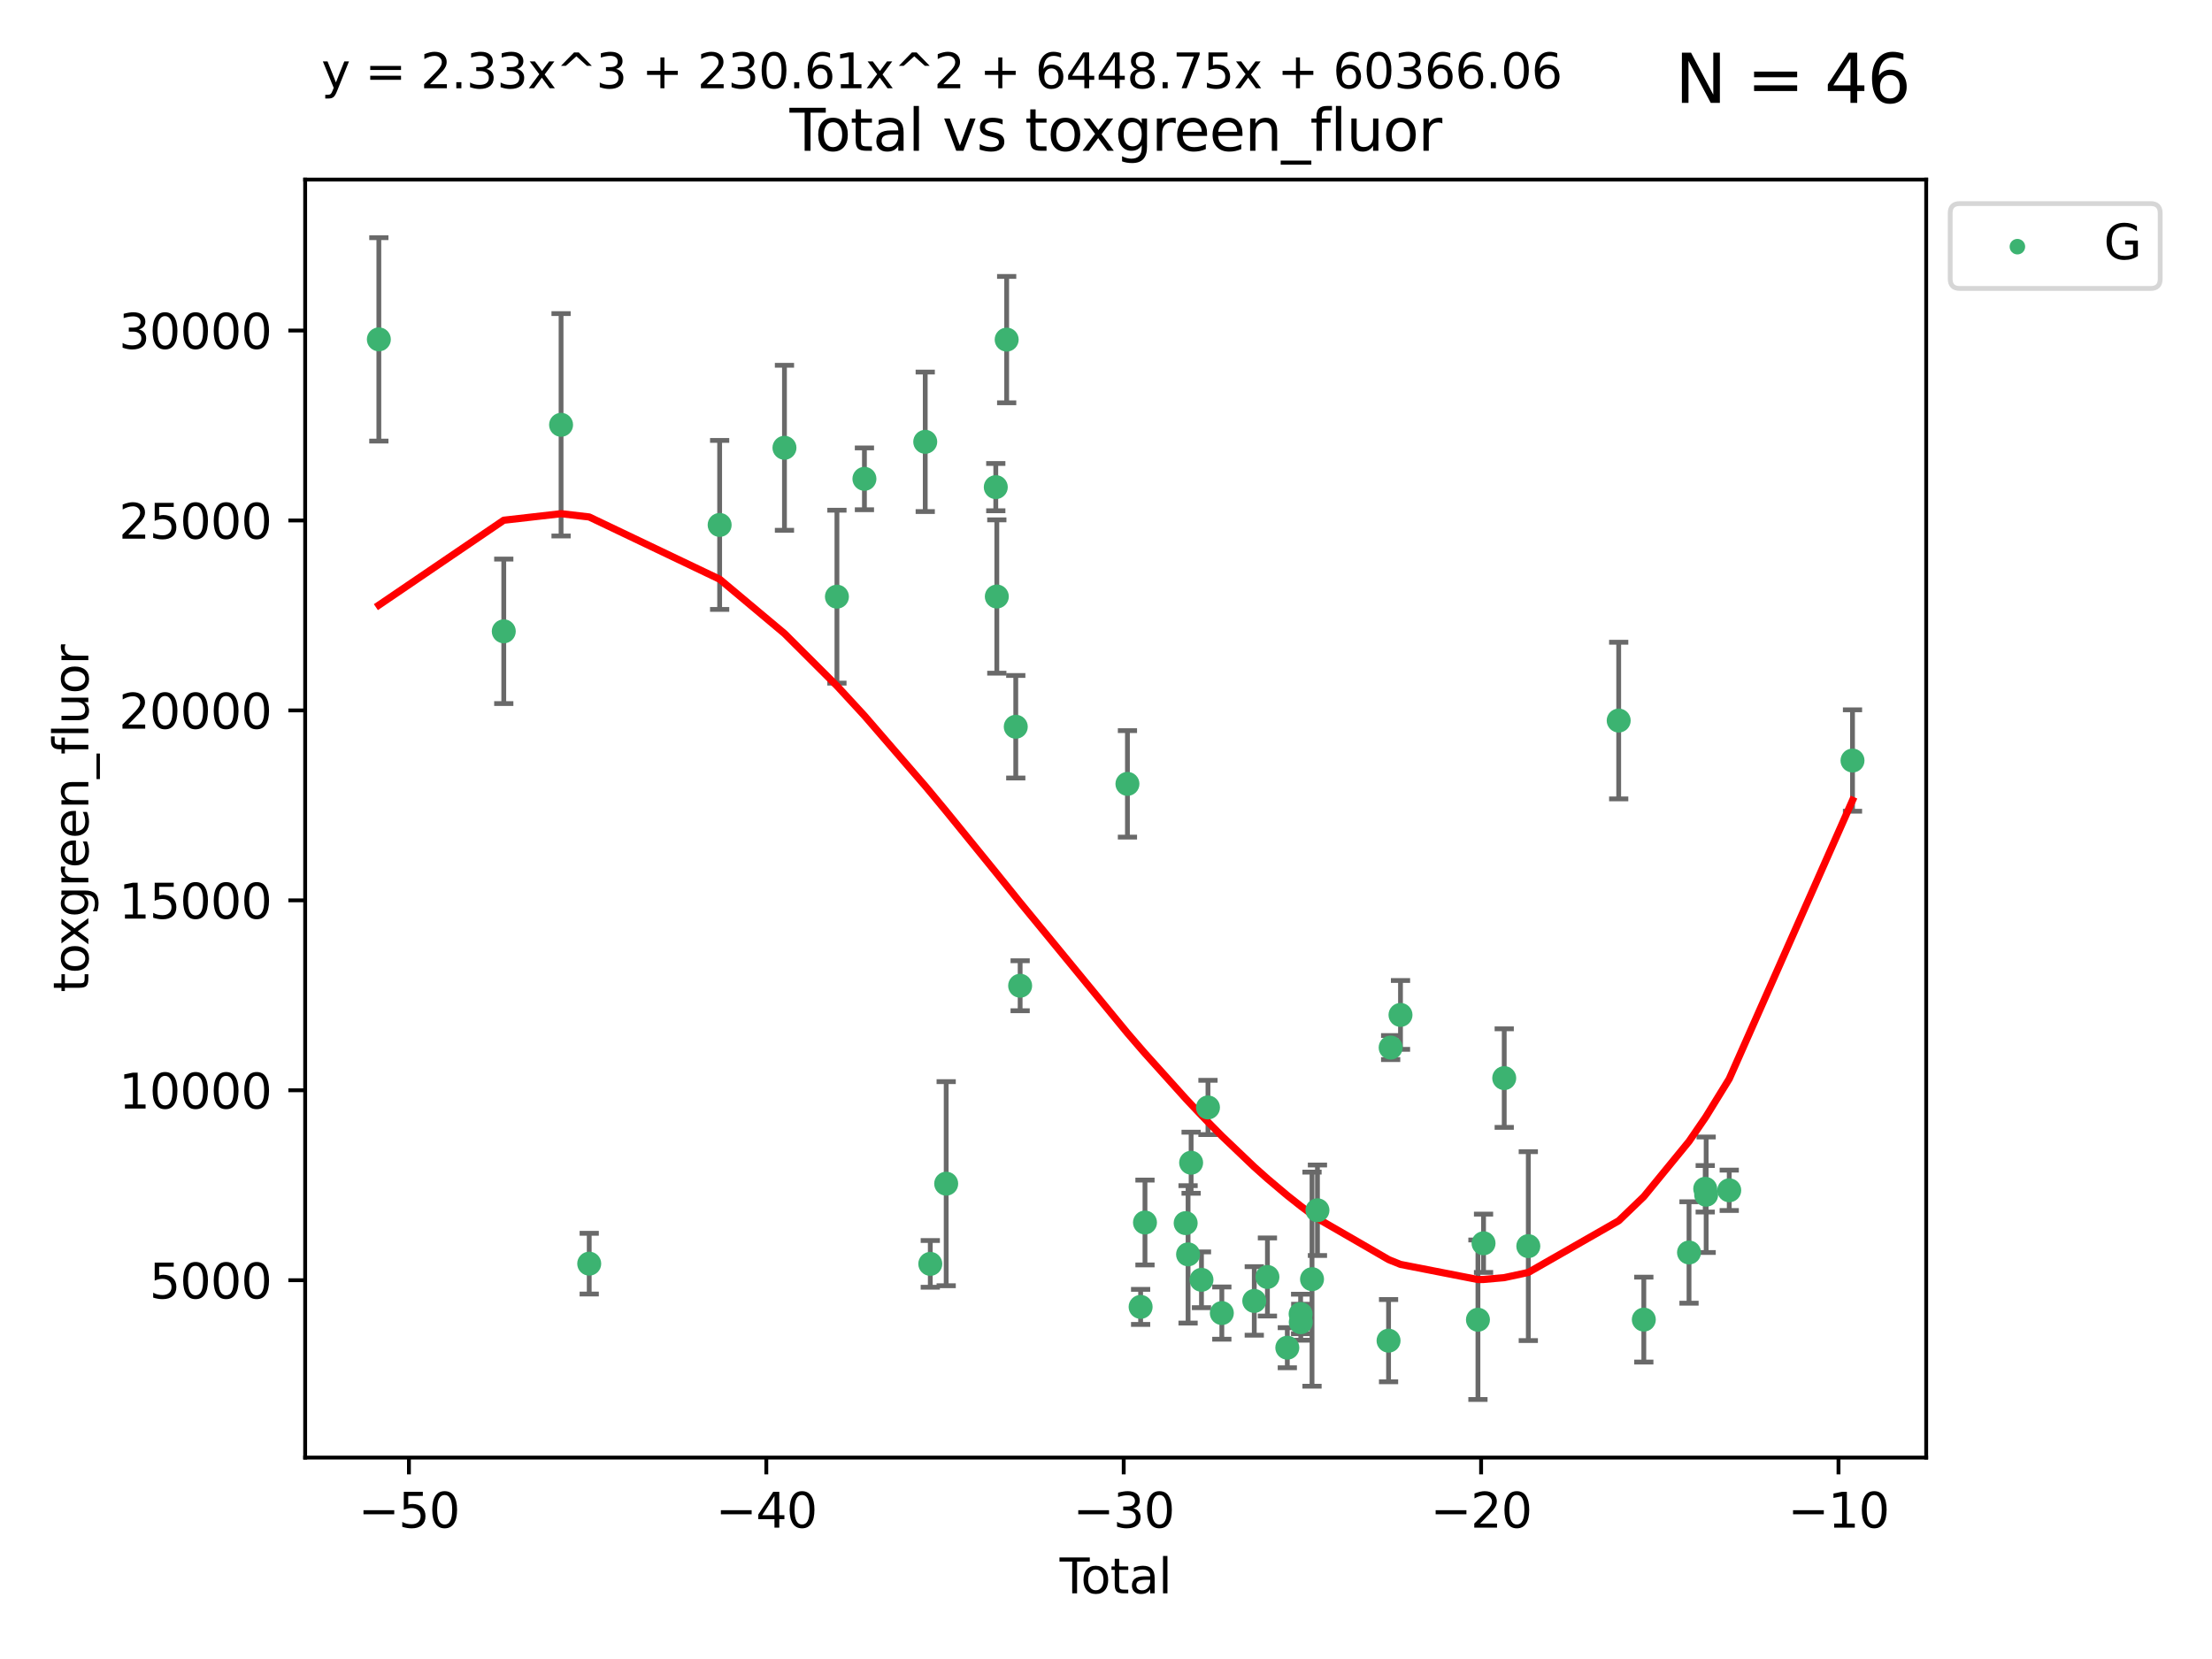<?xml version="1.0" encoding="utf-8" standalone="no"?>
<!DOCTYPE svg PUBLIC "-//W3C//DTD SVG 1.1//EN"
  "http://www.w3.org/Graphics/SVG/1.1/DTD/svg11.dtd">
<svg xmlns:xlink="http://www.w3.org/1999/xlink" width="460.8pt" height="345.6pt" viewBox="0 0 460.8 345.6" xmlns="http://www.w3.org/2000/svg" version="1.1">
 <defs>
  <style type="text/css">*{stroke-linejoin: round; stroke-linecap: butt}</style>
 </defs>
 <g id="figure_1">
  <g id="patch_1">
   <path d="M 0 345.6 
L 460.8 345.6 
L 460.8 0 
L 0 0 
z
" style="fill: #ffffff"/>
  </g>
  <g id="axes_1">
   <g id="patch_2">
    <path d="M 63.571 303.64 
L 401.26 303.64 
L 401.26 37.411 
L 63.571 37.411 
z
" style="fill: #ffffff"/>
   </g>
   <g id="PathCollection_1">
    <defs>
     <path id="me10434a646" d="M 0 1.118 
C 0.297 1.118 0.581 1 0.791 0.791 
C 1 0.581 1.118 0.297 1.118 0 
C 1.118 -0.297 1 -0.581 0.791 -0.791 
C 0.581 -1 0.297 -1.118 0 -1.118 
C -0.297 -1.118 -0.581 -1 -0.791 -0.791 
C -1 -0.581 -1.118 -0.297 -1.118 0 
C -1.118 0.297 -1 0.581 -0.791 0.791 
C -0.581 1 -0.297 1.118 0 1.118 
z
" style="stroke: #3cb371"/>
    </defs>
    <g clip-path="url(#pdd249ace71)">
     <use xlink:href="#me10434a646" x="78.921" y="70.697" style="fill: #3cb371; stroke: #3cb371"/>
     <use xlink:href="#me10434a646" x="104.945" y="131.515" style="fill: #3cb371; stroke: #3cb371"/>
     <use xlink:href="#me10434a646" x="116.882" y="88.495" style="fill: #3cb371; stroke: #3cb371"/>
     <use xlink:href="#me10434a646" x="122.745" y="263.244" style="fill: #3cb371; stroke: #3cb371"/>
     <use xlink:href="#me10434a646" x="149.915" y="109.353" style="fill: #3cb371; stroke: #3cb371"/>
     <use xlink:href="#me10434a646" x="163.418" y="93.281" style="fill: #3cb371; stroke: #3cb371"/>
     <use xlink:href="#me10434a646" x="174.347" y="124.296" style="fill: #3cb371; stroke: #3cb371"/>
     <use xlink:href="#me10434a646" x="180.076" y="99.749" style="fill: #3cb371; stroke: #3cb371"/>
     <use xlink:href="#me10434a646" x="192.744" y="92.039" style="fill: #3cb371; stroke: #3cb371"/>
     <use xlink:href="#me10434a646" x="193.795" y="263.288" style="fill: #3cb371; stroke: #3cb371"/>
     <use xlink:href="#me10434a646" x="197.107" y="246.582" style="fill: #3cb371; stroke: #3cb371"/>
     <use xlink:href="#me10434a646" x="207.44" y="101.477" style="fill: #3cb371; stroke: #3cb371"/>
     <use xlink:href="#me10434a646" x="207.655" y="124.265" style="fill: #3cb371; stroke: #3cb371"/>
     <use xlink:href="#me10434a646" x="209.708" y="70.746" style="fill: #3cb371; stroke: #3cb371"/>
     <use xlink:href="#me10434a646" x="211.603" y="151.397" style="fill: #3cb371; stroke: #3cb371"/>
     <use xlink:href="#me10434a646" x="212.514" y="205.347" style="fill: #3cb371; stroke: #3cb371"/>
     <use xlink:href="#me10434a646" x="234.867" y="163.297" style="fill: #3cb371; stroke: #3cb371"/>
     <use xlink:href="#me10434a646" x="237.612" y="272.248" style="fill: #3cb371; stroke: #3cb371"/>
     <use xlink:href="#me10434a646" x="238.521" y="254.672" style="fill: #3cb371; stroke: #3cb371"/>
     <use xlink:href="#me10434a646" x="246.995" y="254.801" style="fill: #3cb371; stroke: #3cb371"/>
     <use xlink:href="#me10434a646" x="247.498" y="261.306" style="fill: #3cb371; stroke: #3cb371"/>
     <use xlink:href="#me10434a646" x="248.132" y="242.216" style="fill: #3cb371; stroke: #3cb371"/>
     <use xlink:href="#me10434a646" x="250.289" y="266.605" style="fill: #3cb371; stroke: #3cb371"/>
     <use xlink:href="#me10434a646" x="251.643" y="230.701" style="fill: #3cb371; stroke: #3cb371"/>
     <use xlink:href="#me10434a646" x="254.53" y="273.537" style="fill: #3cb371; stroke: #3cb371"/>
     <use xlink:href="#me10434a646" x="261.288" y="271.005" style="fill: #3cb371; stroke: #3cb371"/>
     <use xlink:href="#me10434a646" x="264.028" y="266.018" style="fill: #3cb371; stroke: #3cb371"/>
     <use xlink:href="#me10434a646" x="268.172" y="280.752" style="fill: #3cb371; stroke: #3cb371"/>
     <use xlink:href="#me10434a646" x="270.942" y="273.724" style="fill: #3cb371; stroke: #3cb371"/>
     <use xlink:href="#me10434a646" x="270.973" y="275.443" style="fill: #3cb371; stroke: #3cb371"/>
     <use xlink:href="#me10434a646" x="273.319" y="266.474" style="fill: #3cb371; stroke: #3cb371"/>
     <use xlink:href="#me10434a646" x="274.449" y="252.122" style="fill: #3cb371; stroke: #3cb371"/>
     <use xlink:href="#me10434a646" x="289.262" y="279.285" style="fill: #3cb371; stroke: #3cb371"/>
     <use xlink:href="#me10434a646" x="289.699" y="218.227" style="fill: #3cb371; stroke: #3cb371"/>
     <use xlink:href="#me10434a646" x="291.75" y="211.426" style="fill: #3cb371; stroke: #3cb371"/>
     <use xlink:href="#me10434a646" x="307.883" y="274.926" style="fill: #3cb371; stroke: #3cb371"/>
     <use xlink:href="#me10434a646" x="309.049" y="258.998" style="fill: #3cb371; stroke: #3cb371"/>
     <use xlink:href="#me10434a646" x="313.358" y="224.588" style="fill: #3cb371; stroke: #3cb371"/>
     <use xlink:href="#me10434a646" x="318.374" y="259.592" style="fill: #3cb371; stroke: #3cb371"/>
     <use xlink:href="#me10434a646" x="337.204" y="150.105" style="fill: #3cb371; stroke: #3cb371"/>
     <use xlink:href="#me10434a646" x="342.437" y="274.898" style="fill: #3cb371; stroke: #3cb371"/>
     <use xlink:href="#me10434a646" x="351.854" y="260.916" style="fill: #3cb371; stroke: #3cb371"/>
     <use xlink:href="#me10434a646" x="355.23" y="247.646" style="fill: #3cb371; stroke: #3cb371"/>
     <use xlink:href="#me10434a646" x="355.424" y="248.886" style="fill: #3cb371; stroke: #3cb371"/>
     <use xlink:href="#me10434a646" x="360.232" y="247.962" style="fill: #3cb371; stroke: #3cb371"/>
     <use xlink:href="#me10434a646" x="385.911" y="158.432" style="fill: #3cb371; stroke: #3cb371"/>
    </g>
   </g>
   <g id="matplotlib.axis_1">
    <g id="xtick_1">
     <g id="line2d_1">
      <defs>
       <path id="m82d5edc6f6" d="M 0 0 
L 0 3.5 
" style="stroke: #000000; stroke-width: 0.8"/>
      </defs>
      <g>
       <use xlink:href="#m82d5edc6f6" x="85.187" y="303.64" style="stroke: #000000; stroke-width: 0.8"/>
      </g>
     </g>
     <g id="text_1">
      <!-- −50 -->
      <g transform="translate(74.634 318.238)scale(0.1 -0.1)">
       <defs>
        <path id="DejaVuSans-2212" d="M 678 2272 
L 4684 2272 
L 4684 1741 
L 678 1741 
L 678 2272 
z
" transform="scale(0.016)"/>
        <path id="DejaVuSans-35" d="M 691 4666 
L 3169 4666 
L 3169 4134 
L 1269 4134 
L 1269 2991 
Q 1406 3038 1543 3061 
Q 1681 3084 1819 3084 
Q 2600 3084 3056 2656 
Q 3513 2228 3513 1497 
Q 3513 744 3044 326 
Q 2575 -91 1722 -91 
Q 1428 -91 1123 -41 
Q 819 9 494 109 
L 494 744 
Q 775 591 1075 516 
Q 1375 441 1709 441 
Q 2250 441 2565 725 
Q 2881 1009 2881 1497 
Q 2881 1984 2565 2268 
Q 2250 2553 1709 2553 
Q 1456 2553 1204 2497 
Q 953 2441 691 2322 
L 691 4666 
z
" transform="scale(0.016)"/>
        <path id="DejaVuSans-30" d="M 2034 4250 
Q 1547 4250 1301 3770 
Q 1056 3291 1056 2328 
Q 1056 1369 1301 889 
Q 1547 409 2034 409 
Q 2525 409 2770 889 
Q 3016 1369 3016 2328 
Q 3016 3291 2770 3770 
Q 2525 4250 2034 4250 
z
M 2034 4750 
Q 2819 4750 3233 4129 
Q 3647 3509 3647 2328 
Q 3647 1150 3233 529 
Q 2819 -91 2034 -91 
Q 1250 -91 836 529 
Q 422 1150 422 2328 
Q 422 3509 836 4129 
Q 1250 4750 2034 4750 
z
" transform="scale(0.016)"/>
       </defs>
       <use xlink:href="#DejaVuSans-2212"/>
       <use xlink:href="#DejaVuSans-35" x="83.789"/>
       <use xlink:href="#DejaVuSans-30" x="147.412"/>
      </g>
     </g>
    </g>
    <g id="xtick_2">
     <g id="line2d_2">
      <g>
       <use xlink:href="#m82d5edc6f6" x="159.638" y="303.64" style="stroke: #000000; stroke-width: 0.8"/>
      </g>
     </g>
     <g id="text_2">
      <!-- −40 -->
      <g transform="translate(149.086 318.238)scale(0.1 -0.1)">
       <defs>
        <path id="DejaVuSans-34" d="M 2419 4116 
L 825 1625 
L 2419 1625 
L 2419 4116 
z
M 2253 4666 
L 3047 4666 
L 3047 1625 
L 3713 1625 
L 3713 1100 
L 3047 1100 
L 3047 0 
L 2419 0 
L 2419 1100 
L 313 1100 
L 313 1709 
L 2253 4666 
z
" transform="scale(0.016)"/>
       </defs>
       <use xlink:href="#DejaVuSans-2212"/>
       <use xlink:href="#DejaVuSans-34" x="83.789"/>
       <use xlink:href="#DejaVuSans-30" x="147.412"/>
      </g>
     </g>
    </g>
    <g id="xtick_3">
     <g id="line2d_3">
      <g>
       <use xlink:href="#m82d5edc6f6" x="234.089" y="303.64" style="stroke: #000000; stroke-width: 0.8"/>
      </g>
     </g>
     <g id="text_3">
      <!-- −30 -->
      <g transform="translate(223.537 318.238)scale(0.1 -0.1)">
       <defs>
        <path id="DejaVuSans-33" d="M 2597 2516 
Q 3050 2419 3304 2112 
Q 3559 1806 3559 1356 
Q 3559 666 3084 287 
Q 2609 -91 1734 -91 
Q 1441 -91 1130 -33 
Q 819 25 488 141 
L 488 750 
Q 750 597 1062 519 
Q 1375 441 1716 441 
Q 2309 441 2620 675 
Q 2931 909 2931 1356 
Q 2931 1769 2642 2001 
Q 2353 2234 1838 2234 
L 1294 2234 
L 1294 2753 
L 1863 2753 
Q 2328 2753 2575 2939 
Q 2822 3125 2822 3475 
Q 2822 3834 2567 4026 
Q 2313 4219 1838 4219 
Q 1578 4219 1281 4162 
Q 984 4106 628 3988 
L 628 4550 
Q 988 4650 1302 4700 
Q 1616 4750 1894 4750 
Q 2613 4750 3031 4423 
Q 3450 4097 3450 3541 
Q 3450 3153 3228 2886 
Q 3006 2619 2597 2516 
z
" transform="scale(0.016)"/>
       </defs>
       <use xlink:href="#DejaVuSans-2212"/>
       <use xlink:href="#DejaVuSans-33" x="83.789"/>
       <use xlink:href="#DejaVuSans-30" x="147.412"/>
      </g>
     </g>
    </g>
    <g id="xtick_4">
     <g id="line2d_4">
      <g>
       <use xlink:href="#m82d5edc6f6" x="308.541" y="303.64" style="stroke: #000000; stroke-width: 0.8"/>
      </g>
     </g>
     <g id="text_4">
      <!-- −20 -->
      <g transform="translate(297.988 318.238)scale(0.1 -0.1)">
       <defs>
        <path id="DejaVuSans-32" d="M 1228 531 
L 3431 531 
L 3431 0 
L 469 0 
L 469 531 
Q 828 903 1448 1529 
Q 2069 2156 2228 2338 
Q 2531 2678 2651 2914 
Q 2772 3150 2772 3378 
Q 2772 3750 2511 3984 
Q 2250 4219 1831 4219 
Q 1534 4219 1204 4116 
Q 875 4013 500 3803 
L 500 4441 
Q 881 4594 1212 4672 
Q 1544 4750 1819 4750 
Q 2544 4750 2975 4387 
Q 3406 4025 3406 3419 
Q 3406 3131 3298 2873 
Q 3191 2616 2906 2266 
Q 2828 2175 2409 1742 
Q 1991 1309 1228 531 
z
" transform="scale(0.016)"/>
       </defs>
       <use xlink:href="#DejaVuSans-2212"/>
       <use xlink:href="#DejaVuSans-32" x="83.789"/>
       <use xlink:href="#DejaVuSans-30" x="147.412"/>
      </g>
     </g>
    </g>
    <g id="xtick_5">
     <g id="line2d_5">
      <g>
       <use xlink:href="#m82d5edc6f6" x="382.992" y="303.64" style="stroke: #000000; stroke-width: 0.8"/>
      </g>
     </g>
     <g id="text_5">
      <!-- −10 -->
      <g transform="translate(372.44 318.238)scale(0.1 -0.1)">
       <defs>
        <path id="DejaVuSans-31" d="M 794 531 
L 1825 531 
L 1825 4091 
L 703 3866 
L 703 4441 
L 1819 4666 
L 2450 4666 
L 2450 531 
L 3481 531 
L 3481 0 
L 794 0 
L 794 531 
z
" transform="scale(0.016)"/>
       </defs>
       <use xlink:href="#DejaVuSans-2212"/>
       <use xlink:href="#DejaVuSans-31" x="83.789"/>
       <use xlink:href="#DejaVuSans-30" x="147.412"/>
      </g>
     </g>
    </g>
    <g id="text_6">
     <!-- Total -->
     <g transform="translate(220.739 331.917)scale(0.1 -0.1)">
      <defs>
       <path id="DejaVuSans-54" d="M -19 4666 
L 3928 4666 
L 3928 4134 
L 2272 4134 
L 2272 0 
L 1638 0 
L 1638 4134 
L -19 4134 
L -19 4666 
z
" transform="scale(0.016)"/>
       <path id="DejaVuSans-6f" d="M 1959 3097 
Q 1497 3097 1228 2736 
Q 959 2375 959 1747 
Q 959 1119 1226 758 
Q 1494 397 1959 397 
Q 2419 397 2687 759 
Q 2956 1122 2956 1747 
Q 2956 2369 2687 2733 
Q 2419 3097 1959 3097 
z
M 1959 3584 
Q 2709 3584 3137 3096 
Q 3566 2609 3566 1747 
Q 3566 888 3137 398 
Q 2709 -91 1959 -91 
Q 1206 -91 779 398 
Q 353 888 353 1747 
Q 353 2609 779 3096 
Q 1206 3584 1959 3584 
z
" transform="scale(0.016)"/>
       <path id="DejaVuSans-74" d="M 1172 4494 
L 1172 3500 
L 2356 3500 
L 2356 3053 
L 1172 3053 
L 1172 1153 
Q 1172 725 1289 603 
Q 1406 481 1766 481 
L 2356 481 
L 2356 0 
L 1766 0 
Q 1100 0 847 248 
Q 594 497 594 1153 
L 594 3053 
L 172 3053 
L 172 3500 
L 594 3500 
L 594 4494 
L 1172 4494 
z
" transform="scale(0.016)"/>
       <path id="DejaVuSans-61" d="M 2194 1759 
Q 1497 1759 1228 1600 
Q 959 1441 959 1056 
Q 959 750 1161 570 
Q 1363 391 1709 391 
Q 2188 391 2477 730 
Q 2766 1069 2766 1631 
L 2766 1759 
L 2194 1759 
z
M 3341 1997 
L 3341 0 
L 2766 0 
L 2766 531 
Q 2569 213 2275 61 
Q 1981 -91 1556 -91 
Q 1019 -91 701 211 
Q 384 513 384 1019 
Q 384 1609 779 1909 
Q 1175 2209 1959 2209 
L 2766 2209 
L 2766 2266 
Q 2766 2663 2505 2880 
Q 2244 3097 1772 3097 
Q 1472 3097 1187 3025 
Q 903 2953 641 2809 
L 641 3341 
Q 956 3463 1253 3523 
Q 1550 3584 1831 3584 
Q 2591 3584 2966 3190 
Q 3341 2797 3341 1997 
z
" transform="scale(0.016)"/>
       <path id="DejaVuSans-6c" d="M 603 4863 
L 1178 4863 
L 1178 0 
L 603 0 
L 603 4863 
z
" transform="scale(0.016)"/>
      </defs>
      <use xlink:href="#DejaVuSans-54"/>
      <use xlink:href="#DejaVuSans-6f" x="44.084"/>
      <use xlink:href="#DejaVuSans-74" x="105.266"/>
      <use xlink:href="#DejaVuSans-61" x="144.475"/>
      <use xlink:href="#DejaVuSans-6c" x="205.754"/>
     </g>
    </g>
   </g>
   <g id="matplotlib.axis_2">
    <g id="ytick_1">
     <g id="line2d_6">
      <defs>
       <path id="ma170fe337d" d="M 0 0 
L -3.5 0 
" style="stroke: #000000; stroke-width: 0.8"/>
      </defs>
      <g>
       <use xlink:href="#ma170fe337d" x="63.571" y="266.693" style="stroke: #000000; stroke-width: 0.8"/>
      </g>
     </g>
     <g id="text_7">
      <!-- 5000 -->
      <g transform="translate(31.121 270.492)scale(0.1 -0.1)">
       <use xlink:href="#DejaVuSans-35"/>
       <use xlink:href="#DejaVuSans-30" x="63.623"/>
       <use xlink:href="#DejaVuSans-30" x="127.246"/>
       <use xlink:href="#DejaVuSans-30" x="190.869"/>
      </g>
     </g>
    </g>
    <g id="ytick_2">
     <g id="line2d_7">
      <g>
       <use xlink:href="#ma170fe337d" x="63.571" y="227.125" style="stroke: #000000; stroke-width: 0.8"/>
      </g>
     </g>
     <g id="text_8">
      <!-- 10000 -->
      <g transform="translate(24.759 230.924)scale(0.1 -0.1)">
       <use xlink:href="#DejaVuSans-31"/>
       <use xlink:href="#DejaVuSans-30" x="63.623"/>
       <use xlink:href="#DejaVuSans-30" x="127.246"/>
       <use xlink:href="#DejaVuSans-30" x="190.869"/>
       <use xlink:href="#DejaVuSans-30" x="254.492"/>
      </g>
     </g>
    </g>
    <g id="ytick_3">
     <g id="line2d_8">
      <g>
       <use xlink:href="#ma170fe337d" x="63.571" y="187.557" style="stroke: #000000; stroke-width: 0.8"/>
      </g>
     </g>
     <g id="text_9">
      <!-- 15000 -->
      <g transform="translate(24.759 191.356)scale(0.1 -0.1)">
       <use xlink:href="#DejaVuSans-31"/>
       <use xlink:href="#DejaVuSans-35" x="63.623"/>
       <use xlink:href="#DejaVuSans-30" x="127.246"/>
       <use xlink:href="#DejaVuSans-30" x="190.869"/>
       <use xlink:href="#DejaVuSans-30" x="254.492"/>
      </g>
     </g>
    </g>
    <g id="ytick_4">
     <g id="line2d_9">
      <g>
       <use xlink:href="#ma170fe337d" x="63.571" y="147.989" style="stroke: #000000; stroke-width: 0.8"/>
      </g>
     </g>
     <g id="text_10">
      <!-- 20000 -->
      <g transform="translate(24.759 151.788)scale(0.1 -0.1)">
       <use xlink:href="#DejaVuSans-32"/>
       <use xlink:href="#DejaVuSans-30" x="63.623"/>
       <use xlink:href="#DejaVuSans-30" x="127.246"/>
       <use xlink:href="#DejaVuSans-30" x="190.869"/>
       <use xlink:href="#DejaVuSans-30" x="254.492"/>
      </g>
     </g>
    </g>
    <g id="ytick_5">
     <g id="line2d_10">
      <g>
       <use xlink:href="#ma170fe337d" x="63.571" y="108.421" style="stroke: #000000; stroke-width: 0.8"/>
      </g>
     </g>
     <g id="text_11">
      <!-- 25000 -->
      <g transform="translate(24.759 112.22)scale(0.1 -0.1)">
       <use xlink:href="#DejaVuSans-32"/>
       <use xlink:href="#DejaVuSans-35" x="63.623"/>
       <use xlink:href="#DejaVuSans-30" x="127.246"/>
       <use xlink:href="#DejaVuSans-30" x="190.869"/>
       <use xlink:href="#DejaVuSans-30" x="254.492"/>
      </g>
     </g>
    </g>
    <g id="ytick_6">
     <g id="line2d_11">
      <g>
       <use xlink:href="#ma170fe337d" x="63.571" y="68.853" style="stroke: #000000; stroke-width: 0.8"/>
      </g>
     </g>
     <g id="text_12">
      <!-- 30000 -->
      <g transform="translate(24.759 72.652)scale(0.1 -0.1)">
       <use xlink:href="#DejaVuSans-33"/>
       <use xlink:href="#DejaVuSans-30" x="63.623"/>
       <use xlink:href="#DejaVuSans-30" x="127.246"/>
       <use xlink:href="#DejaVuSans-30" x="190.869"/>
       <use xlink:href="#DejaVuSans-30" x="254.492"/>
      </g>
     </g>
    </g>
    <g id="text_13">
     <!-- toxgreen_fluor -->
     <g transform="translate(18.401 206.72)rotate(-90)scale(0.1 -0.1)">
      <defs>
       <path id="DejaVuSans-78" d="M 3513 3500 
L 2247 1797 
L 3578 0 
L 2900 0 
L 1881 1375 
L 863 0 
L 184 0 
L 1544 1831 
L 300 3500 
L 978 3500 
L 1906 2253 
L 2834 3500 
L 3513 3500 
z
" transform="scale(0.016)"/>
       <path id="DejaVuSans-67" d="M 2906 1791 
Q 2906 2416 2648 2759 
Q 2391 3103 1925 3103 
Q 1463 3103 1205 2759 
Q 947 2416 947 1791 
Q 947 1169 1205 825 
Q 1463 481 1925 481 
Q 2391 481 2648 825 
Q 2906 1169 2906 1791 
z
M 3481 434 
Q 3481 -459 3084 -895 
Q 2688 -1331 1869 -1331 
Q 1566 -1331 1297 -1286 
Q 1028 -1241 775 -1147 
L 775 -588 
Q 1028 -725 1275 -790 
Q 1522 -856 1778 -856 
Q 2344 -856 2625 -561 
Q 2906 -266 2906 331 
L 2906 616 
Q 2728 306 2450 153 
Q 2172 0 1784 0 
Q 1141 0 747 490 
Q 353 981 353 1791 
Q 353 2603 747 3093 
Q 1141 3584 1784 3584 
Q 2172 3584 2450 3431 
Q 2728 3278 2906 2969 
L 2906 3500 
L 3481 3500 
L 3481 434 
z
" transform="scale(0.016)"/>
       <path id="DejaVuSans-72" d="M 2631 2963 
Q 2534 3019 2420 3045 
Q 2306 3072 2169 3072 
Q 1681 3072 1420 2755 
Q 1159 2438 1159 1844 
L 1159 0 
L 581 0 
L 581 3500 
L 1159 3500 
L 1159 2956 
Q 1341 3275 1631 3429 
Q 1922 3584 2338 3584 
Q 2397 3584 2469 3576 
Q 2541 3569 2628 3553 
L 2631 2963 
z
" transform="scale(0.016)"/>
       <path id="DejaVuSans-65" d="M 3597 1894 
L 3597 1613 
L 953 1613 
Q 991 1019 1311 708 
Q 1631 397 2203 397 
Q 2534 397 2845 478 
Q 3156 559 3463 722 
L 3463 178 
Q 3153 47 2828 -22 
Q 2503 -91 2169 -91 
Q 1331 -91 842 396 
Q 353 884 353 1716 
Q 353 2575 817 3079 
Q 1281 3584 2069 3584 
Q 2775 3584 3186 3129 
Q 3597 2675 3597 1894 
z
M 3022 2063 
Q 3016 2534 2758 2815 
Q 2500 3097 2075 3097 
Q 1594 3097 1305 2825 
Q 1016 2553 972 2059 
L 3022 2063 
z
" transform="scale(0.016)"/>
       <path id="DejaVuSans-6e" d="M 3513 2113 
L 3513 0 
L 2938 0 
L 2938 2094 
Q 2938 2591 2744 2837 
Q 2550 3084 2163 3084 
Q 1697 3084 1428 2787 
Q 1159 2491 1159 1978 
L 1159 0 
L 581 0 
L 581 3500 
L 1159 3500 
L 1159 2956 
Q 1366 3272 1645 3428 
Q 1925 3584 2291 3584 
Q 2894 3584 3203 3211 
Q 3513 2838 3513 2113 
z
" transform="scale(0.016)"/>
       <path id="DejaVuSans-5f" d="M 3263 -1063 
L 3263 -1509 
L -63 -1509 
L -63 -1063 
L 3263 -1063 
z
" transform="scale(0.016)"/>
       <path id="DejaVuSans-66" d="M 2375 4863 
L 2375 4384 
L 1825 4384 
Q 1516 4384 1395 4259 
Q 1275 4134 1275 3809 
L 1275 3500 
L 2222 3500 
L 2222 3053 
L 1275 3053 
L 1275 0 
L 697 0 
L 697 3053 
L 147 3053 
L 147 3500 
L 697 3500 
L 697 3744 
Q 697 4328 969 4595 
Q 1241 4863 1831 4863 
L 2375 4863 
z
" transform="scale(0.016)"/>
       <path id="DejaVuSans-75" d="M 544 1381 
L 544 3500 
L 1119 3500 
L 1119 1403 
Q 1119 906 1312 657 
Q 1506 409 1894 409 
Q 2359 409 2629 706 
Q 2900 1003 2900 1516 
L 2900 3500 
L 3475 3500 
L 3475 0 
L 2900 0 
L 2900 538 
Q 2691 219 2414 64 
Q 2138 -91 1772 -91 
Q 1169 -91 856 284 
Q 544 659 544 1381 
z
M 1991 3584 
L 1991 3584 
z
" transform="scale(0.016)"/>
      </defs>
      <use xlink:href="#DejaVuSans-74"/>
      <use xlink:href="#DejaVuSans-6f" x="39.209"/>
      <use xlink:href="#DejaVuSans-78" x="97.266"/>
      <use xlink:href="#DejaVuSans-67" x="156.445"/>
      <use xlink:href="#DejaVuSans-72" x="219.922"/>
      <use xlink:href="#DejaVuSans-65" x="258.785"/>
      <use xlink:href="#DejaVuSans-65" x="320.309"/>
      <use xlink:href="#DejaVuSans-6e" x="381.832"/>
      <use xlink:href="#DejaVuSans-5f" x="445.211"/>
      <use xlink:href="#DejaVuSans-66" x="495.211"/>
      <use xlink:href="#DejaVuSans-6c" x="530.416"/>
      <use xlink:href="#DejaVuSans-75" x="558.199"/>
      <use xlink:href="#DejaVuSans-6f" x="621.578"/>
      <use xlink:href="#DejaVuSans-72" x="682.76"/>
     </g>
    </g>
   </g>
   <g id="LineCollection_1">
    <path d="M 78.921 91.882 
L 78.921 49.513 
" clip-path="url(#pdd249ace71)" style="fill: none; stroke: #696969"/>
    <path d="M 104.945 146.565 
L 104.945 116.466 
" clip-path="url(#pdd249ace71)" style="fill: none; stroke: #696969"/>
    <path d="M 116.882 111.658 
L 116.882 65.332 
" clip-path="url(#pdd249ace71)" style="fill: none; stroke: #696969"/>
    <path d="M 122.745 269.569 
L 122.745 256.919 
" clip-path="url(#pdd249ace71)" style="fill: none; stroke: #696969"/>
    <path d="M 149.915 126.956 
L 149.915 91.751 
" clip-path="url(#pdd249ace71)" style="fill: none; stroke: #696969"/>
    <path d="M 163.418 110.469 
L 163.418 76.093 
" clip-path="url(#pdd249ace71)" style="fill: none; stroke: #696969"/>
    <path d="M 174.347 142.309 
L 174.347 106.282 
" clip-path="url(#pdd249ace71)" style="fill: none; stroke: #696969"/>
    <path d="M 180.076 106.185 
L 180.076 93.313 
" clip-path="url(#pdd249ace71)" style="fill: none; stroke: #696969"/>
    <path d="M 192.744 106.568 
L 192.744 77.509 
" clip-path="url(#pdd249ace71)" style="fill: none; stroke: #696969"/>
    <path d="M 193.795 268.154 
L 193.795 258.423 
" clip-path="url(#pdd249ace71)" style="fill: none; stroke: #696969"/>
    <path d="M 197.107 267.841 
L 197.107 225.323 
" clip-path="url(#pdd249ace71)" style="fill: none; stroke: #696969"/>
    <path d="M 207.44 106.404 
L 207.44 96.549 
" clip-path="url(#pdd249ace71)" style="fill: none; stroke: #696969"/>
    <path d="M 207.655 140.234 
L 207.655 108.295 
" clip-path="url(#pdd249ace71)" style="fill: none; stroke: #696969"/>
    <path d="M 209.708 83.907 
L 209.708 57.586 
" clip-path="url(#pdd249ace71)" style="fill: none; stroke: #696969"/>
    <path d="M 211.603 162.075 
L 211.603 140.718 
" clip-path="url(#pdd249ace71)" style="fill: none; stroke: #696969"/>
    <path d="M 212.514 210.557 
L 212.514 200.138 
" clip-path="url(#pdd249ace71)" style="fill: none; stroke: #696969"/>
    <path d="M 234.867 174.387 
L 234.867 152.207 
" clip-path="url(#pdd249ace71)" style="fill: none; stroke: #696969"/>
    <path d="M 237.612 275.902 
L 237.612 268.594 
" clip-path="url(#pdd249ace71)" style="fill: none; stroke: #696969"/>
    <path d="M 238.521 263.511 
L 238.521 245.832 
" clip-path="url(#pdd249ace71)" style="fill: none; stroke: #696969"/>
    <path d="M 246.995 255.473 
L 246.995 254.128 
" clip-path="url(#pdd249ace71)" style="fill: none; stroke: #696969"/>
    <path d="M 247.498 275.619 
L 247.498 246.993 
" clip-path="url(#pdd249ace71)" style="fill: none; stroke: #696969"/>
    <path d="M 248.132 248.578 
L 248.132 235.854 
" clip-path="url(#pdd249ace71)" style="fill: none; stroke: #696969"/>
    <path d="M 250.289 272.414 
L 250.289 260.795 
" clip-path="url(#pdd249ace71)" style="fill: none; stroke: #696969"/>
    <path d="M 251.643 236.35 
L 251.643 225.052 
" clip-path="url(#pdd249ace71)" style="fill: none; stroke: #696969"/>
    <path d="M 254.53 278.977 
L 254.53 268.098 
" clip-path="url(#pdd249ace71)" style="fill: none; stroke: #696969"/>
    <path d="M 261.288 278.145 
L 261.288 263.865 
" clip-path="url(#pdd249ace71)" style="fill: none; stroke: #696969"/>
    <path d="M 264.028 274.149 
L 264.028 257.888 
" clip-path="url(#pdd249ace71)" style="fill: none; stroke: #696969"/>
    <path d="M 268.172 284.926 
L 268.172 276.579 
" clip-path="url(#pdd249ace71)" style="fill: none; stroke: #696969"/>
    <path d="M 270.942 277.841 
L 270.942 269.608 
" clip-path="url(#pdd249ace71)" style="fill: none; stroke: #696969"/>
    <path d="M 270.973 279.191 
L 270.973 271.695 
" clip-path="url(#pdd249ace71)" style="fill: none; stroke: #696969"/>
    <path d="M 273.319 288.774 
L 273.319 244.174 
" clip-path="url(#pdd249ace71)" style="fill: none; stroke: #696969"/>
    <path d="M 274.449 261.548 
L 274.449 242.697 
" clip-path="url(#pdd249ace71)" style="fill: none; stroke: #696969"/>
    <path d="M 289.262 287.854 
L 289.262 270.717 
" clip-path="url(#pdd249ace71)" style="fill: none; stroke: #696969"/>
    <path d="M 289.699 220.73 
L 289.699 215.723 
" clip-path="url(#pdd249ace71)" style="fill: none; stroke: #696969"/>
    <path d="M 291.75 218.596 
L 291.75 204.256 
" clip-path="url(#pdd249ace71)" style="fill: none; stroke: #696969"/>
    <path d="M 307.883 291.539 
L 307.883 258.313 
" clip-path="url(#pdd249ace71)" style="fill: none; stroke: #696969"/>
    <path d="M 309.049 265.074 
L 309.049 252.922 
" clip-path="url(#pdd249ace71)" style="fill: none; stroke: #696969"/>
    <path d="M 313.358 234.857 
L 313.358 214.32 
" clip-path="url(#pdd249ace71)" style="fill: none; stroke: #696969"/>
    <path d="M 318.374 279.266 
L 318.374 239.918 
" clip-path="url(#pdd249ace71)" style="fill: none; stroke: #696969"/>
    <path d="M 337.204 166.419 
L 337.204 133.792 
" clip-path="url(#pdd249ace71)" style="fill: none; stroke: #696969"/>
    <path d="M 342.437 283.742 
L 342.437 266.054 
" clip-path="url(#pdd249ace71)" style="fill: none; stroke: #696969"/>
    <path d="M 351.854 271.48 
L 351.854 250.353 
" clip-path="url(#pdd249ace71)" style="fill: none; stroke: #696969"/>
    <path d="M 355.23 252.489 
L 355.23 242.802 
" clip-path="url(#pdd249ace71)" style="fill: none; stroke: #696969"/>
    <path d="M 355.424 260.915 
L 355.424 236.858 
" clip-path="url(#pdd249ace71)" style="fill: none; stroke: #696969"/>
    <path d="M 360.232 252.169 
L 360.232 243.756 
" clip-path="url(#pdd249ace71)" style="fill: none; stroke: #696969"/>
    <path d="M 385.911 168.993 
L 385.911 147.871 
" clip-path="url(#pdd249ace71)" style="fill: none; stroke: #696969"/>
   </g>
   <g id="line2d_12">
    <defs>
     <path id="m819fafbb6c" d="M 2 0 
L -2 -0 
" style="stroke: #696969"/>
    </defs>
    <g clip-path="url(#pdd249ace71)">
     <use xlink:href="#m819fafbb6c" x="78.921" y="91.882" style="fill: #696969; stroke: #696969"/>
     <use xlink:href="#m819fafbb6c" x="104.945" y="146.565" style="fill: #696969; stroke: #696969"/>
     <use xlink:href="#m819fafbb6c" x="116.882" y="111.658" style="fill: #696969; stroke: #696969"/>
     <use xlink:href="#m819fafbb6c" x="122.745" y="269.569" style="fill: #696969; stroke: #696969"/>
     <use xlink:href="#m819fafbb6c" x="149.915" y="126.956" style="fill: #696969; stroke: #696969"/>
     <use xlink:href="#m819fafbb6c" x="163.418" y="110.469" style="fill: #696969; stroke: #696969"/>
     <use xlink:href="#m819fafbb6c" x="174.347" y="142.309" style="fill: #696969; stroke: #696969"/>
     <use xlink:href="#m819fafbb6c" x="180.076" y="106.185" style="fill: #696969; stroke: #696969"/>
     <use xlink:href="#m819fafbb6c" x="192.744" y="106.568" style="fill: #696969; stroke: #696969"/>
     <use xlink:href="#m819fafbb6c" x="193.795" y="268.154" style="fill: #696969; stroke: #696969"/>
     <use xlink:href="#m819fafbb6c" x="197.107" y="267.841" style="fill: #696969; stroke: #696969"/>
     <use xlink:href="#m819fafbb6c" x="207.44" y="106.404" style="fill: #696969; stroke: #696969"/>
     <use xlink:href="#m819fafbb6c" x="207.655" y="140.234" style="fill: #696969; stroke: #696969"/>
     <use xlink:href="#m819fafbb6c" x="209.708" y="83.907" style="fill: #696969; stroke: #696969"/>
     <use xlink:href="#m819fafbb6c" x="211.603" y="162.075" style="fill: #696969; stroke: #696969"/>
     <use xlink:href="#m819fafbb6c" x="212.514" y="210.557" style="fill: #696969; stroke: #696969"/>
     <use xlink:href="#m819fafbb6c" x="234.867" y="174.387" style="fill: #696969; stroke: #696969"/>
     <use xlink:href="#m819fafbb6c" x="237.612" y="275.902" style="fill: #696969; stroke: #696969"/>
     <use xlink:href="#m819fafbb6c" x="238.521" y="263.511" style="fill: #696969; stroke: #696969"/>
     <use xlink:href="#m819fafbb6c" x="246.995" y="255.473" style="fill: #696969; stroke: #696969"/>
     <use xlink:href="#m819fafbb6c" x="247.498" y="275.619" style="fill: #696969; stroke: #696969"/>
     <use xlink:href="#m819fafbb6c" x="248.132" y="248.578" style="fill: #696969; stroke: #696969"/>
     <use xlink:href="#m819fafbb6c" x="250.289" y="272.414" style="fill: #696969; stroke: #696969"/>
     <use xlink:href="#m819fafbb6c" x="251.643" y="236.35" style="fill: #696969; stroke: #696969"/>
     <use xlink:href="#m819fafbb6c" x="254.53" y="278.977" style="fill: #696969; stroke: #696969"/>
     <use xlink:href="#m819fafbb6c" x="261.288" y="278.145" style="fill: #696969; stroke: #696969"/>
     <use xlink:href="#m819fafbb6c" x="264.028" y="274.149" style="fill: #696969; stroke: #696969"/>
     <use xlink:href="#m819fafbb6c" x="268.172" y="284.926" style="fill: #696969; stroke: #696969"/>
     <use xlink:href="#m819fafbb6c" x="270.942" y="277.841" style="fill: #696969; stroke: #696969"/>
     <use xlink:href="#m819fafbb6c" x="270.973" y="279.191" style="fill: #696969; stroke: #696969"/>
     <use xlink:href="#m819fafbb6c" x="273.319" y="288.774" style="fill: #696969; stroke: #696969"/>
     <use xlink:href="#m819fafbb6c" x="274.449" y="261.548" style="fill: #696969; stroke: #696969"/>
     <use xlink:href="#m819fafbb6c" x="289.262" y="287.854" style="fill: #696969; stroke: #696969"/>
     <use xlink:href="#m819fafbb6c" x="289.699" y="220.73" style="fill: #696969; stroke: #696969"/>
     <use xlink:href="#m819fafbb6c" x="291.75" y="218.596" style="fill: #696969; stroke: #696969"/>
     <use xlink:href="#m819fafbb6c" x="307.883" y="291.539" style="fill: #696969; stroke: #696969"/>
     <use xlink:href="#m819fafbb6c" x="309.049" y="265.074" style="fill: #696969; stroke: #696969"/>
     <use xlink:href="#m819fafbb6c" x="313.358" y="234.857" style="fill: #696969; stroke: #696969"/>
     <use xlink:href="#m819fafbb6c" x="318.374" y="279.266" style="fill: #696969; stroke: #696969"/>
     <use xlink:href="#m819fafbb6c" x="337.204" y="166.419" style="fill: #696969; stroke: #696969"/>
     <use xlink:href="#m819fafbb6c" x="342.437" y="283.742" style="fill: #696969; stroke: #696969"/>
     <use xlink:href="#m819fafbb6c" x="351.854" y="271.48" style="fill: #696969; stroke: #696969"/>
     <use xlink:href="#m819fafbb6c" x="355.23" y="252.489" style="fill: #696969; stroke: #696969"/>
     <use xlink:href="#m819fafbb6c" x="355.424" y="260.915" style="fill: #696969; stroke: #696969"/>
     <use xlink:href="#m819fafbb6c" x="360.232" y="252.169" style="fill: #696969; stroke: #696969"/>
     <use xlink:href="#m819fafbb6c" x="385.911" y="168.993" style="fill: #696969; stroke: #696969"/>
    </g>
   </g>
   <g id="line2d_13">
    <g clip-path="url(#pdd249ace71)">
     <use xlink:href="#m819fafbb6c" x="78.921" y="49.513" style="fill: #696969; stroke: #696969"/>
     <use xlink:href="#m819fafbb6c" x="104.945" y="116.466" style="fill: #696969; stroke: #696969"/>
     <use xlink:href="#m819fafbb6c" x="116.882" y="65.332" style="fill: #696969; stroke: #696969"/>
     <use xlink:href="#m819fafbb6c" x="122.745" y="256.919" style="fill: #696969; stroke: #696969"/>
     <use xlink:href="#m819fafbb6c" x="149.915" y="91.751" style="fill: #696969; stroke: #696969"/>
     <use xlink:href="#m819fafbb6c" x="163.418" y="76.093" style="fill: #696969; stroke: #696969"/>
     <use xlink:href="#m819fafbb6c" x="174.347" y="106.282" style="fill: #696969; stroke: #696969"/>
     <use xlink:href="#m819fafbb6c" x="180.076" y="93.313" style="fill: #696969; stroke: #696969"/>
     <use xlink:href="#m819fafbb6c" x="192.744" y="77.509" style="fill: #696969; stroke: #696969"/>
     <use xlink:href="#m819fafbb6c" x="193.795" y="258.423" style="fill: #696969; stroke: #696969"/>
     <use xlink:href="#m819fafbb6c" x="197.107" y="225.323" style="fill: #696969; stroke: #696969"/>
     <use xlink:href="#m819fafbb6c" x="207.44" y="96.549" style="fill: #696969; stroke: #696969"/>
     <use xlink:href="#m819fafbb6c" x="207.655" y="108.295" style="fill: #696969; stroke: #696969"/>
     <use xlink:href="#m819fafbb6c" x="209.708" y="57.586" style="fill: #696969; stroke: #696969"/>
     <use xlink:href="#m819fafbb6c" x="211.603" y="140.718" style="fill: #696969; stroke: #696969"/>
     <use xlink:href="#m819fafbb6c" x="212.514" y="200.138" style="fill: #696969; stroke: #696969"/>
     <use xlink:href="#m819fafbb6c" x="234.867" y="152.207" style="fill: #696969; stroke: #696969"/>
     <use xlink:href="#m819fafbb6c" x="237.612" y="268.594" style="fill: #696969; stroke: #696969"/>
     <use xlink:href="#m819fafbb6c" x="238.521" y="245.832" style="fill: #696969; stroke: #696969"/>
     <use xlink:href="#m819fafbb6c" x="246.995" y="254.128" style="fill: #696969; stroke: #696969"/>
     <use xlink:href="#m819fafbb6c" x="247.498" y="246.993" style="fill: #696969; stroke: #696969"/>
     <use xlink:href="#m819fafbb6c" x="248.132" y="235.854" style="fill: #696969; stroke: #696969"/>
     <use xlink:href="#m819fafbb6c" x="250.289" y="260.795" style="fill: #696969; stroke: #696969"/>
     <use xlink:href="#m819fafbb6c" x="251.643" y="225.052" style="fill: #696969; stroke: #696969"/>
     <use xlink:href="#m819fafbb6c" x="254.53" y="268.098" style="fill: #696969; stroke: #696969"/>
     <use xlink:href="#m819fafbb6c" x="261.288" y="263.865" style="fill: #696969; stroke: #696969"/>
     <use xlink:href="#m819fafbb6c" x="264.028" y="257.888" style="fill: #696969; stroke: #696969"/>
     <use xlink:href="#m819fafbb6c" x="268.172" y="276.579" style="fill: #696969; stroke: #696969"/>
     <use xlink:href="#m819fafbb6c" x="270.942" y="269.608" style="fill: #696969; stroke: #696969"/>
     <use xlink:href="#m819fafbb6c" x="270.973" y="271.695" style="fill: #696969; stroke: #696969"/>
     <use xlink:href="#m819fafbb6c" x="273.319" y="244.174" style="fill: #696969; stroke: #696969"/>
     <use xlink:href="#m819fafbb6c" x="274.449" y="242.697" style="fill: #696969; stroke: #696969"/>
     <use xlink:href="#m819fafbb6c" x="289.262" y="270.717" style="fill: #696969; stroke: #696969"/>
     <use xlink:href="#m819fafbb6c" x="289.699" y="215.723" style="fill: #696969; stroke: #696969"/>
     <use xlink:href="#m819fafbb6c" x="291.75" y="204.256" style="fill: #696969; stroke: #696969"/>
     <use xlink:href="#m819fafbb6c" x="307.883" y="258.313" style="fill: #696969; stroke: #696969"/>
     <use xlink:href="#m819fafbb6c" x="309.049" y="252.922" style="fill: #696969; stroke: #696969"/>
     <use xlink:href="#m819fafbb6c" x="313.358" y="214.32" style="fill: #696969; stroke: #696969"/>
     <use xlink:href="#m819fafbb6c" x="318.374" y="239.918" style="fill: #696969; stroke: #696969"/>
     <use xlink:href="#m819fafbb6c" x="337.204" y="133.792" style="fill: #696969; stroke: #696969"/>
     <use xlink:href="#m819fafbb6c" x="342.437" y="266.054" style="fill: #696969; stroke: #696969"/>
     <use xlink:href="#m819fafbb6c" x="351.854" y="250.353" style="fill: #696969; stroke: #696969"/>
     <use xlink:href="#m819fafbb6c" x="355.23" y="242.802" style="fill: #696969; stroke: #696969"/>
     <use xlink:href="#m819fafbb6c" x="355.424" y="236.858" style="fill: #696969; stroke: #696969"/>
     <use xlink:href="#m819fafbb6c" x="360.232" y="243.756" style="fill: #696969; stroke: #696969"/>
     <use xlink:href="#m819fafbb6c" x="385.911" y="147.871" style="fill: #696969; stroke: #696969"/>
    </g>
   </g>
   <g id="line2d_14">
    <path d="M 78.921 126.058 
L 104.945 108.374 
L 116.882 107.012 
L 122.745 107.693 
L 149.915 120.665 
L 163.418 131.975 
L 174.347 142.879 
L 180.076 149.093 
L 192.744 163.74 
L 193.795 164.998 
L 197.107 168.998 
L 207.44 181.706 
L 207.655 181.972 
L 209.708 184.52 
L 211.603 186.874 
L 212.514 188.006 
L 234.867 215.209 
L 237.612 218.395 
L 238.521 219.438 
L 246.995 228.852 
L 247.498 229.391 
L 248.132 230.066 
L 250.289 232.335 
L 251.643 233.736 
L 254.53 236.655 
L 261.288 243.1 
L 264.028 245.544 
L 268.172 249.039 
L 270.942 251.231 
L 270.973 251.255 
L 273.319 253.014 
L 274.449 253.83 
L 289.262 262.385 
L 289.699 262.572 
L 291.75 263.398 
L 307.883 266.554 
L 309.049 266.535 
L 313.358 266.155 
L 318.374 265.073 
L 337.204 254.311 
L 342.437 249.278 
L 351.854 237.776 
L 355.23 232.853 
L 355.424 232.557 
L 360.232 224.75 
L 385.911 166.737 
" clip-path="url(#pdd249ace71)" style="fill: none; stroke: #ff0000; stroke-width: 1.5; stroke-linecap: square"/>
   </g>
   <g id="line2d_15">
    <defs>
     <path id="ma59116f618" d="M 0 2 
C 0.53 2 1.039 1.789 1.414 1.414 
C 1.789 1.039 2 0.53 2 0 
C 2 -0.53 1.789 -1.039 1.414 -1.414 
C 1.039 -1.789 0.53 -2 0 -2 
C -0.53 -2 -1.039 -1.789 -1.414 -1.414 
C -1.789 -1.039 -2 -0.53 -2 0 
C -2 0.53 -1.789 1.039 -1.414 1.414 
C -1.039 1.789 -0.53 2 0 2 
z
" style="stroke: #3cb371"/>
    </defs>
    <g clip-path="url(#pdd249ace71)">
     <use xlink:href="#ma59116f618" x="78.921" y="70.697" style="fill: #3cb371; stroke: #3cb371"/>
     <use xlink:href="#ma59116f618" x="104.945" y="131.515" style="fill: #3cb371; stroke: #3cb371"/>
     <use xlink:href="#ma59116f618" x="116.882" y="88.495" style="fill: #3cb371; stroke: #3cb371"/>
     <use xlink:href="#ma59116f618" x="122.745" y="263.244" style="fill: #3cb371; stroke: #3cb371"/>
     <use xlink:href="#ma59116f618" x="149.915" y="109.353" style="fill: #3cb371; stroke: #3cb371"/>
     <use xlink:href="#ma59116f618" x="163.418" y="93.281" style="fill: #3cb371; stroke: #3cb371"/>
     <use xlink:href="#ma59116f618" x="174.347" y="124.296" style="fill: #3cb371; stroke: #3cb371"/>
     <use xlink:href="#ma59116f618" x="180.076" y="99.749" style="fill: #3cb371; stroke: #3cb371"/>
     <use xlink:href="#ma59116f618" x="192.744" y="92.039" style="fill: #3cb371; stroke: #3cb371"/>
     <use xlink:href="#ma59116f618" x="193.795" y="263.288" style="fill: #3cb371; stroke: #3cb371"/>
     <use xlink:href="#ma59116f618" x="197.107" y="246.582" style="fill: #3cb371; stroke: #3cb371"/>
     <use xlink:href="#ma59116f618" x="207.44" y="101.477" style="fill: #3cb371; stroke: #3cb371"/>
     <use xlink:href="#ma59116f618" x="207.655" y="124.265" style="fill: #3cb371; stroke: #3cb371"/>
     <use xlink:href="#ma59116f618" x="209.708" y="70.746" style="fill: #3cb371; stroke: #3cb371"/>
     <use xlink:href="#ma59116f618" x="211.603" y="151.397" style="fill: #3cb371; stroke: #3cb371"/>
     <use xlink:href="#ma59116f618" x="212.514" y="205.347" style="fill: #3cb371; stroke: #3cb371"/>
     <use xlink:href="#ma59116f618" x="234.867" y="163.297" style="fill: #3cb371; stroke: #3cb371"/>
     <use xlink:href="#ma59116f618" x="237.612" y="272.248" style="fill: #3cb371; stroke: #3cb371"/>
     <use xlink:href="#ma59116f618" x="238.521" y="254.672" style="fill: #3cb371; stroke: #3cb371"/>
     <use xlink:href="#ma59116f618" x="246.995" y="254.801" style="fill: #3cb371; stroke: #3cb371"/>
     <use xlink:href="#ma59116f618" x="247.498" y="261.306" style="fill: #3cb371; stroke: #3cb371"/>
     <use xlink:href="#ma59116f618" x="248.132" y="242.216" style="fill: #3cb371; stroke: #3cb371"/>
     <use xlink:href="#ma59116f618" x="250.289" y="266.605" style="fill: #3cb371; stroke: #3cb371"/>
     <use xlink:href="#ma59116f618" x="251.643" y="230.701" style="fill: #3cb371; stroke: #3cb371"/>
     <use xlink:href="#ma59116f618" x="254.53" y="273.537" style="fill: #3cb371; stroke: #3cb371"/>
     <use xlink:href="#ma59116f618" x="261.288" y="271.005" style="fill: #3cb371; stroke: #3cb371"/>
     <use xlink:href="#ma59116f618" x="264.028" y="266.018" style="fill: #3cb371; stroke: #3cb371"/>
     <use xlink:href="#ma59116f618" x="268.172" y="280.752" style="fill: #3cb371; stroke: #3cb371"/>
     <use xlink:href="#ma59116f618" x="270.942" y="273.724" style="fill: #3cb371; stroke: #3cb371"/>
     <use xlink:href="#ma59116f618" x="270.973" y="275.443" style="fill: #3cb371; stroke: #3cb371"/>
     <use xlink:href="#ma59116f618" x="273.319" y="266.474" style="fill: #3cb371; stroke: #3cb371"/>
     <use xlink:href="#ma59116f618" x="274.449" y="252.122" style="fill: #3cb371; stroke: #3cb371"/>
     <use xlink:href="#ma59116f618" x="289.262" y="279.285" style="fill: #3cb371; stroke: #3cb371"/>
     <use xlink:href="#ma59116f618" x="289.699" y="218.227" style="fill: #3cb371; stroke: #3cb371"/>
     <use xlink:href="#ma59116f618" x="291.75" y="211.426" style="fill: #3cb371; stroke: #3cb371"/>
     <use xlink:href="#ma59116f618" x="307.883" y="274.926" style="fill: #3cb371; stroke: #3cb371"/>
     <use xlink:href="#ma59116f618" x="309.049" y="258.998" style="fill: #3cb371; stroke: #3cb371"/>
     <use xlink:href="#ma59116f618" x="313.358" y="224.588" style="fill: #3cb371; stroke: #3cb371"/>
     <use xlink:href="#ma59116f618" x="318.374" y="259.592" style="fill: #3cb371; stroke: #3cb371"/>
     <use xlink:href="#ma59116f618" x="337.204" y="150.105" style="fill: #3cb371; stroke: #3cb371"/>
     <use xlink:href="#ma59116f618" x="342.437" y="274.898" style="fill: #3cb371; stroke: #3cb371"/>
     <use xlink:href="#ma59116f618" x="351.854" y="260.916" style="fill: #3cb371; stroke: #3cb371"/>
     <use xlink:href="#ma59116f618" x="355.23" y="247.646" style="fill: #3cb371; stroke: #3cb371"/>
     <use xlink:href="#ma59116f618" x="355.424" y="248.886" style="fill: #3cb371; stroke: #3cb371"/>
     <use xlink:href="#ma59116f618" x="360.232" y="247.962" style="fill: #3cb371; stroke: #3cb371"/>
     <use xlink:href="#ma59116f618" x="385.911" y="158.432" style="fill: #3cb371; stroke: #3cb371"/>
    </g>
   </g>
   <g id="patch_3">
    <path d="M 63.571 303.64 
L 63.571 37.411 
" style="fill: none; stroke: #000000; stroke-width: 0.8; stroke-linejoin: miter; stroke-linecap: square"/>
   </g>
   <g id="patch_4">
    <path d="M 401.26 303.64 
L 401.26 37.411 
" style="fill: none; stroke: #000000; stroke-width: 0.8; stroke-linejoin: miter; stroke-linecap: square"/>
   </g>
   <g id="patch_5">
    <path d="M 63.571 303.64 
L 401.26 303.64 
" style="fill: none; stroke: #000000; stroke-width: 0.8; stroke-linejoin: miter; stroke-linecap: square"/>
   </g>
   <g id="patch_6">
    <path d="M 63.571 37.411 
L 401.26 37.411 
" style="fill: none; stroke: #000000; stroke-width: 0.8; stroke-linejoin: miter; stroke-linecap: square"/>
   </g>
   <g id="text_14">
    <!-- N = 46 -->
    <g transform="translate(348.964 21.426)scale(0.14 -0.14)">
     <defs>
      <path id="DejaVuSans-4e" d="M 628 4666 
L 1478 4666 
L 3547 763 
L 3547 4666 
L 4159 4666 
L 4159 0 
L 3309 0 
L 1241 3903 
L 1241 0 
L 628 0 
L 628 4666 
z
" transform="scale(0.016)"/>
      <path id="DejaVuSans-20" transform="scale(0.016)"/>
      <path id="DejaVuSans-3d" d="M 678 2906 
L 4684 2906 
L 4684 2381 
L 678 2381 
L 678 2906 
z
M 678 1631 
L 4684 1631 
L 4684 1100 
L 678 1100 
L 678 1631 
z
" transform="scale(0.016)"/>
      <path id="DejaVuSans-36" d="M 2113 2584 
Q 1688 2584 1439 2293 
Q 1191 2003 1191 1497 
Q 1191 994 1439 701 
Q 1688 409 2113 409 
Q 2538 409 2786 701 
Q 3034 994 3034 1497 
Q 3034 2003 2786 2293 
Q 2538 2584 2113 2584 
z
M 3366 4563 
L 3366 3988 
Q 3128 4100 2886 4159 
Q 2644 4219 2406 4219 
Q 1781 4219 1451 3797 
Q 1122 3375 1075 2522 
Q 1259 2794 1537 2939 
Q 1816 3084 2150 3084 
Q 2853 3084 3261 2657 
Q 3669 2231 3669 1497 
Q 3669 778 3244 343 
Q 2819 -91 2113 -91 
Q 1303 -91 875 529 
Q 447 1150 447 2328 
Q 447 3434 972 4092 
Q 1497 4750 2381 4750 
Q 2619 4750 2861 4703 
Q 3103 4656 3366 4563 
z
" transform="scale(0.016)"/>
     </defs>
     <use xlink:href="#DejaVuSans-4e"/>
     <use xlink:href="#DejaVuSans-20" x="74.805"/>
     <use xlink:href="#DejaVuSans-3d" x="106.592"/>
     <use xlink:href="#DejaVuSans-20" x="190.381"/>
     <use xlink:href="#DejaVuSans-34" x="222.168"/>
     <use xlink:href="#DejaVuSans-36" x="285.791"/>
    </g>
   </g>
   <g id="text_15">
    <!-- y = 2.33x^3 + 230.61x^2 + 6448.75x + 60366.06 -->
    <g transform="translate(66.948 18.387)scale(0.1 -0.1)">
     <defs>
      <path id="DejaVuSans-79" d="M 2059 -325 
Q 1816 -950 1584 -1140 
Q 1353 -1331 966 -1331 
L 506 -1331 
L 506 -850 
L 844 -850 
Q 1081 -850 1212 -737 
Q 1344 -625 1503 -206 
L 1606 56 
L 191 3500 
L 800 3500 
L 1894 763 
L 2988 3500 
L 3597 3500 
L 2059 -325 
z
" transform="scale(0.016)"/>
      <path id="DejaVuSans-2e" d="M 684 794 
L 1344 794 
L 1344 0 
L 684 0 
L 684 794 
z
" transform="scale(0.016)"/>
      <path id="DejaVuSans-5e" d="M 2988 4666 
L 4684 2925 
L 4056 2925 
L 2681 4159 
L 1306 2925 
L 678 2925 
L 2375 4666 
L 2988 4666 
z
" transform="scale(0.016)"/>
      <path id="DejaVuSans-2b" d="M 2944 4013 
L 2944 2272 
L 4684 2272 
L 4684 1741 
L 2944 1741 
L 2944 0 
L 2419 0 
L 2419 1741 
L 678 1741 
L 678 2272 
L 2419 2272 
L 2419 4013 
L 2944 4013 
z
" transform="scale(0.016)"/>
      <path id="DejaVuSans-38" d="M 2034 2216 
Q 1584 2216 1326 1975 
Q 1069 1734 1069 1313 
Q 1069 891 1326 650 
Q 1584 409 2034 409 
Q 2484 409 2743 651 
Q 3003 894 3003 1313 
Q 3003 1734 2745 1975 
Q 2488 2216 2034 2216 
z
M 1403 2484 
Q 997 2584 770 2862 
Q 544 3141 544 3541 
Q 544 4100 942 4425 
Q 1341 4750 2034 4750 
Q 2731 4750 3128 4425 
Q 3525 4100 3525 3541 
Q 3525 3141 3298 2862 
Q 3072 2584 2669 2484 
Q 3125 2378 3379 2068 
Q 3634 1759 3634 1313 
Q 3634 634 3220 271 
Q 2806 -91 2034 -91 
Q 1263 -91 848 271 
Q 434 634 434 1313 
Q 434 1759 690 2068 
Q 947 2378 1403 2484 
z
M 1172 3481 
Q 1172 3119 1398 2916 
Q 1625 2713 2034 2713 
Q 2441 2713 2670 2916 
Q 2900 3119 2900 3481 
Q 2900 3844 2670 4047 
Q 2441 4250 2034 4250 
Q 1625 4250 1398 4047 
Q 1172 3844 1172 3481 
z
" transform="scale(0.016)"/>
      <path id="DejaVuSans-37" d="M 525 4666 
L 3525 4666 
L 3525 4397 
L 1831 0 
L 1172 0 
L 2766 4134 
L 525 4134 
L 525 4666 
z
" transform="scale(0.016)"/>
     </defs>
     <use xlink:href="#DejaVuSans-79"/>
     <use xlink:href="#DejaVuSans-20" x="59.18"/>
     <use xlink:href="#DejaVuSans-3d" x="90.967"/>
     <use xlink:href="#DejaVuSans-20" x="174.756"/>
     <use xlink:href="#DejaVuSans-32" x="206.543"/>
     <use xlink:href="#DejaVuSans-2e" x="270.166"/>
     <use xlink:href="#DejaVuSans-33" x="301.953"/>
     <use xlink:href="#DejaVuSans-33" x="365.576"/>
     <use xlink:href="#DejaVuSans-78" x="429.199"/>
     <use xlink:href="#DejaVuSans-5e" x="488.379"/>
     <use xlink:href="#DejaVuSans-33" x="572.168"/>
     <use xlink:href="#DejaVuSans-20" x="635.791"/>
     <use xlink:href="#DejaVuSans-2b" x="667.578"/>
     <use xlink:href="#DejaVuSans-20" x="751.367"/>
     <use xlink:href="#DejaVuSans-32" x="783.154"/>
     <use xlink:href="#DejaVuSans-33" x="846.777"/>
     <use xlink:href="#DejaVuSans-30" x="910.4"/>
     <use xlink:href="#DejaVuSans-2e" x="974.023"/>
     <use xlink:href="#DejaVuSans-36" x="1005.811"/>
     <use xlink:href="#DejaVuSans-31" x="1069.434"/>
     <use xlink:href="#DejaVuSans-78" x="1133.057"/>
     <use xlink:href="#DejaVuSans-5e" x="1192.236"/>
     <use xlink:href="#DejaVuSans-32" x="1276.025"/>
     <use xlink:href="#DejaVuSans-20" x="1339.648"/>
     <use xlink:href="#DejaVuSans-2b" x="1371.436"/>
     <use xlink:href="#DejaVuSans-20" x="1455.225"/>
     <use xlink:href="#DejaVuSans-36" x="1487.012"/>
     <use xlink:href="#DejaVuSans-34" x="1550.635"/>
     <use xlink:href="#DejaVuSans-34" x="1614.258"/>
     <use xlink:href="#DejaVuSans-38" x="1677.881"/>
     <use xlink:href="#DejaVuSans-2e" x="1741.504"/>
     <use xlink:href="#DejaVuSans-37" x="1773.291"/>
     <use xlink:href="#DejaVuSans-35" x="1836.914"/>
     <use xlink:href="#DejaVuSans-78" x="1900.537"/>
     <use xlink:href="#DejaVuSans-20" x="1959.717"/>
     <use xlink:href="#DejaVuSans-2b" x="1991.504"/>
     <use xlink:href="#DejaVuSans-20" x="2075.293"/>
     <use xlink:href="#DejaVuSans-36" x="2107.08"/>
     <use xlink:href="#DejaVuSans-30" x="2170.703"/>
     <use xlink:href="#DejaVuSans-33" x="2234.326"/>
     <use xlink:href="#DejaVuSans-36" x="2297.949"/>
     <use xlink:href="#DejaVuSans-36" x="2361.572"/>
     <use xlink:href="#DejaVuSans-2e" x="2425.195"/>
     <use xlink:href="#DejaVuSans-30" x="2456.982"/>
     <use xlink:href="#DejaVuSans-36" x="2520.605"/>
    </g>
   </g>
   <g id="text_16">
    <!-- Total vs toxgreen_fluor -->
    <g transform="translate(164.48 31.411)scale(0.12 -0.12)">
     <defs>
      <path id="DejaVuSans-76" d="M 191 3500 
L 800 3500 
L 1894 563 
L 2988 3500 
L 3597 3500 
L 2284 0 
L 1503 0 
L 191 3500 
z
" transform="scale(0.016)"/>
      <path id="DejaVuSans-73" d="M 2834 3397 
L 2834 2853 
Q 2591 2978 2328 3040 
Q 2066 3103 1784 3103 
Q 1356 3103 1142 2972 
Q 928 2841 928 2578 
Q 928 2378 1081 2264 
Q 1234 2150 1697 2047 
L 1894 2003 
Q 2506 1872 2764 1633 
Q 3022 1394 3022 966 
Q 3022 478 2636 193 
Q 2250 -91 1575 -91 
Q 1294 -91 989 -36 
Q 684 19 347 128 
L 347 722 
Q 666 556 975 473 
Q 1284 391 1588 391 
Q 1994 391 2212 530 
Q 2431 669 2431 922 
Q 2431 1156 2273 1281 
Q 2116 1406 1581 1522 
L 1381 1569 
Q 847 1681 609 1914 
Q 372 2147 372 2553 
Q 372 3047 722 3315 
Q 1072 3584 1716 3584 
Q 2034 3584 2315 3537 
Q 2597 3491 2834 3397 
z
" transform="scale(0.016)"/>
     </defs>
     <use xlink:href="#DejaVuSans-54"/>
     <use xlink:href="#DejaVuSans-6f" x="44.084"/>
     <use xlink:href="#DejaVuSans-74" x="105.266"/>
     <use xlink:href="#DejaVuSans-61" x="144.475"/>
     <use xlink:href="#DejaVuSans-6c" x="205.754"/>
     <use xlink:href="#DejaVuSans-20" x="233.537"/>
     <use xlink:href="#DejaVuSans-76" x="265.324"/>
     <use xlink:href="#DejaVuSans-73" x="324.504"/>
     <use xlink:href="#DejaVuSans-20" x="376.604"/>
     <use xlink:href="#DejaVuSans-74" x="408.391"/>
     <use xlink:href="#DejaVuSans-6f" x="447.6"/>
     <use xlink:href="#DejaVuSans-78" x="505.656"/>
     <use xlink:href="#DejaVuSans-67" x="564.836"/>
     <use xlink:href="#DejaVuSans-72" x="628.312"/>
     <use xlink:href="#DejaVuSans-65" x="667.176"/>
     <use xlink:href="#DejaVuSans-65" x="728.699"/>
     <use xlink:href="#DejaVuSans-6e" x="790.223"/>
     <use xlink:href="#DejaVuSans-5f" x="853.602"/>
     <use xlink:href="#DejaVuSans-66" x="903.602"/>
     <use xlink:href="#DejaVuSans-6c" x="938.807"/>
     <use xlink:href="#DejaVuSans-75" x="966.59"/>
     <use xlink:href="#DejaVuSans-6f" x="1029.969"/>
     <use xlink:href="#DejaVuSans-72" x="1091.15"/>
    </g>
   </g>
   <g id="legend_1">
    <g id="patch_7">
     <path d="M 408.26 60.089 
L 448.008 60.089 
Q 450.008 60.089 450.008 58.089 
L 450.008 44.411 
Q 450.008 42.411 448.008 42.411 
L 408.26 42.411 
Q 406.26 42.411 406.26 44.411 
L 406.26 58.089 
Q 406.26 60.089 408.26 60.089 
z
" style="fill: #ffffff; opacity: 0.8; stroke: #cccccc; stroke-linejoin: miter"/>
    </g>
    <g id="PathCollection_2">
     <g>
      <use xlink:href="#me10434a646" x="420.26" y="51.385" style="fill: #3cb371; stroke: #3cb371"/>
     </g>
    </g>
    <g id="text_17">
     <!-- G -->
     <g transform="translate(438.26 54.01)scale(0.1 -0.1)">
      <defs>
       <path id="DejaVuSans-47" d="M 3809 666 
L 3809 1919 
L 2778 1919 
L 2778 2438 
L 4434 2438 
L 4434 434 
Q 4069 175 3628 42 
Q 3188 -91 2688 -91 
Q 1594 -91 976 548 
Q 359 1188 359 2328 
Q 359 3472 976 4111 
Q 1594 4750 2688 4750 
Q 3144 4750 3555 4637 
Q 3966 4525 4313 4306 
L 4313 3634 
Q 3963 3931 3569 4081 
Q 3175 4231 2741 4231 
Q 1884 4231 1454 3753 
Q 1025 3275 1025 2328 
Q 1025 1384 1454 906 
Q 1884 428 2741 428 
Q 3075 428 3337 486 
Q 3600 544 3809 666 
z
" transform="scale(0.016)"/>
      </defs>
      <use xlink:href="#DejaVuSans-47"/>
     </g>
    </g>
   </g>
  </g>
 </g>
 <defs>
  <clipPath id="pdd249ace71">
   <rect x="63.571" y="37.411" width="337.689" height="266.229"/>
  </clipPath>
 </defs>
</svg>
